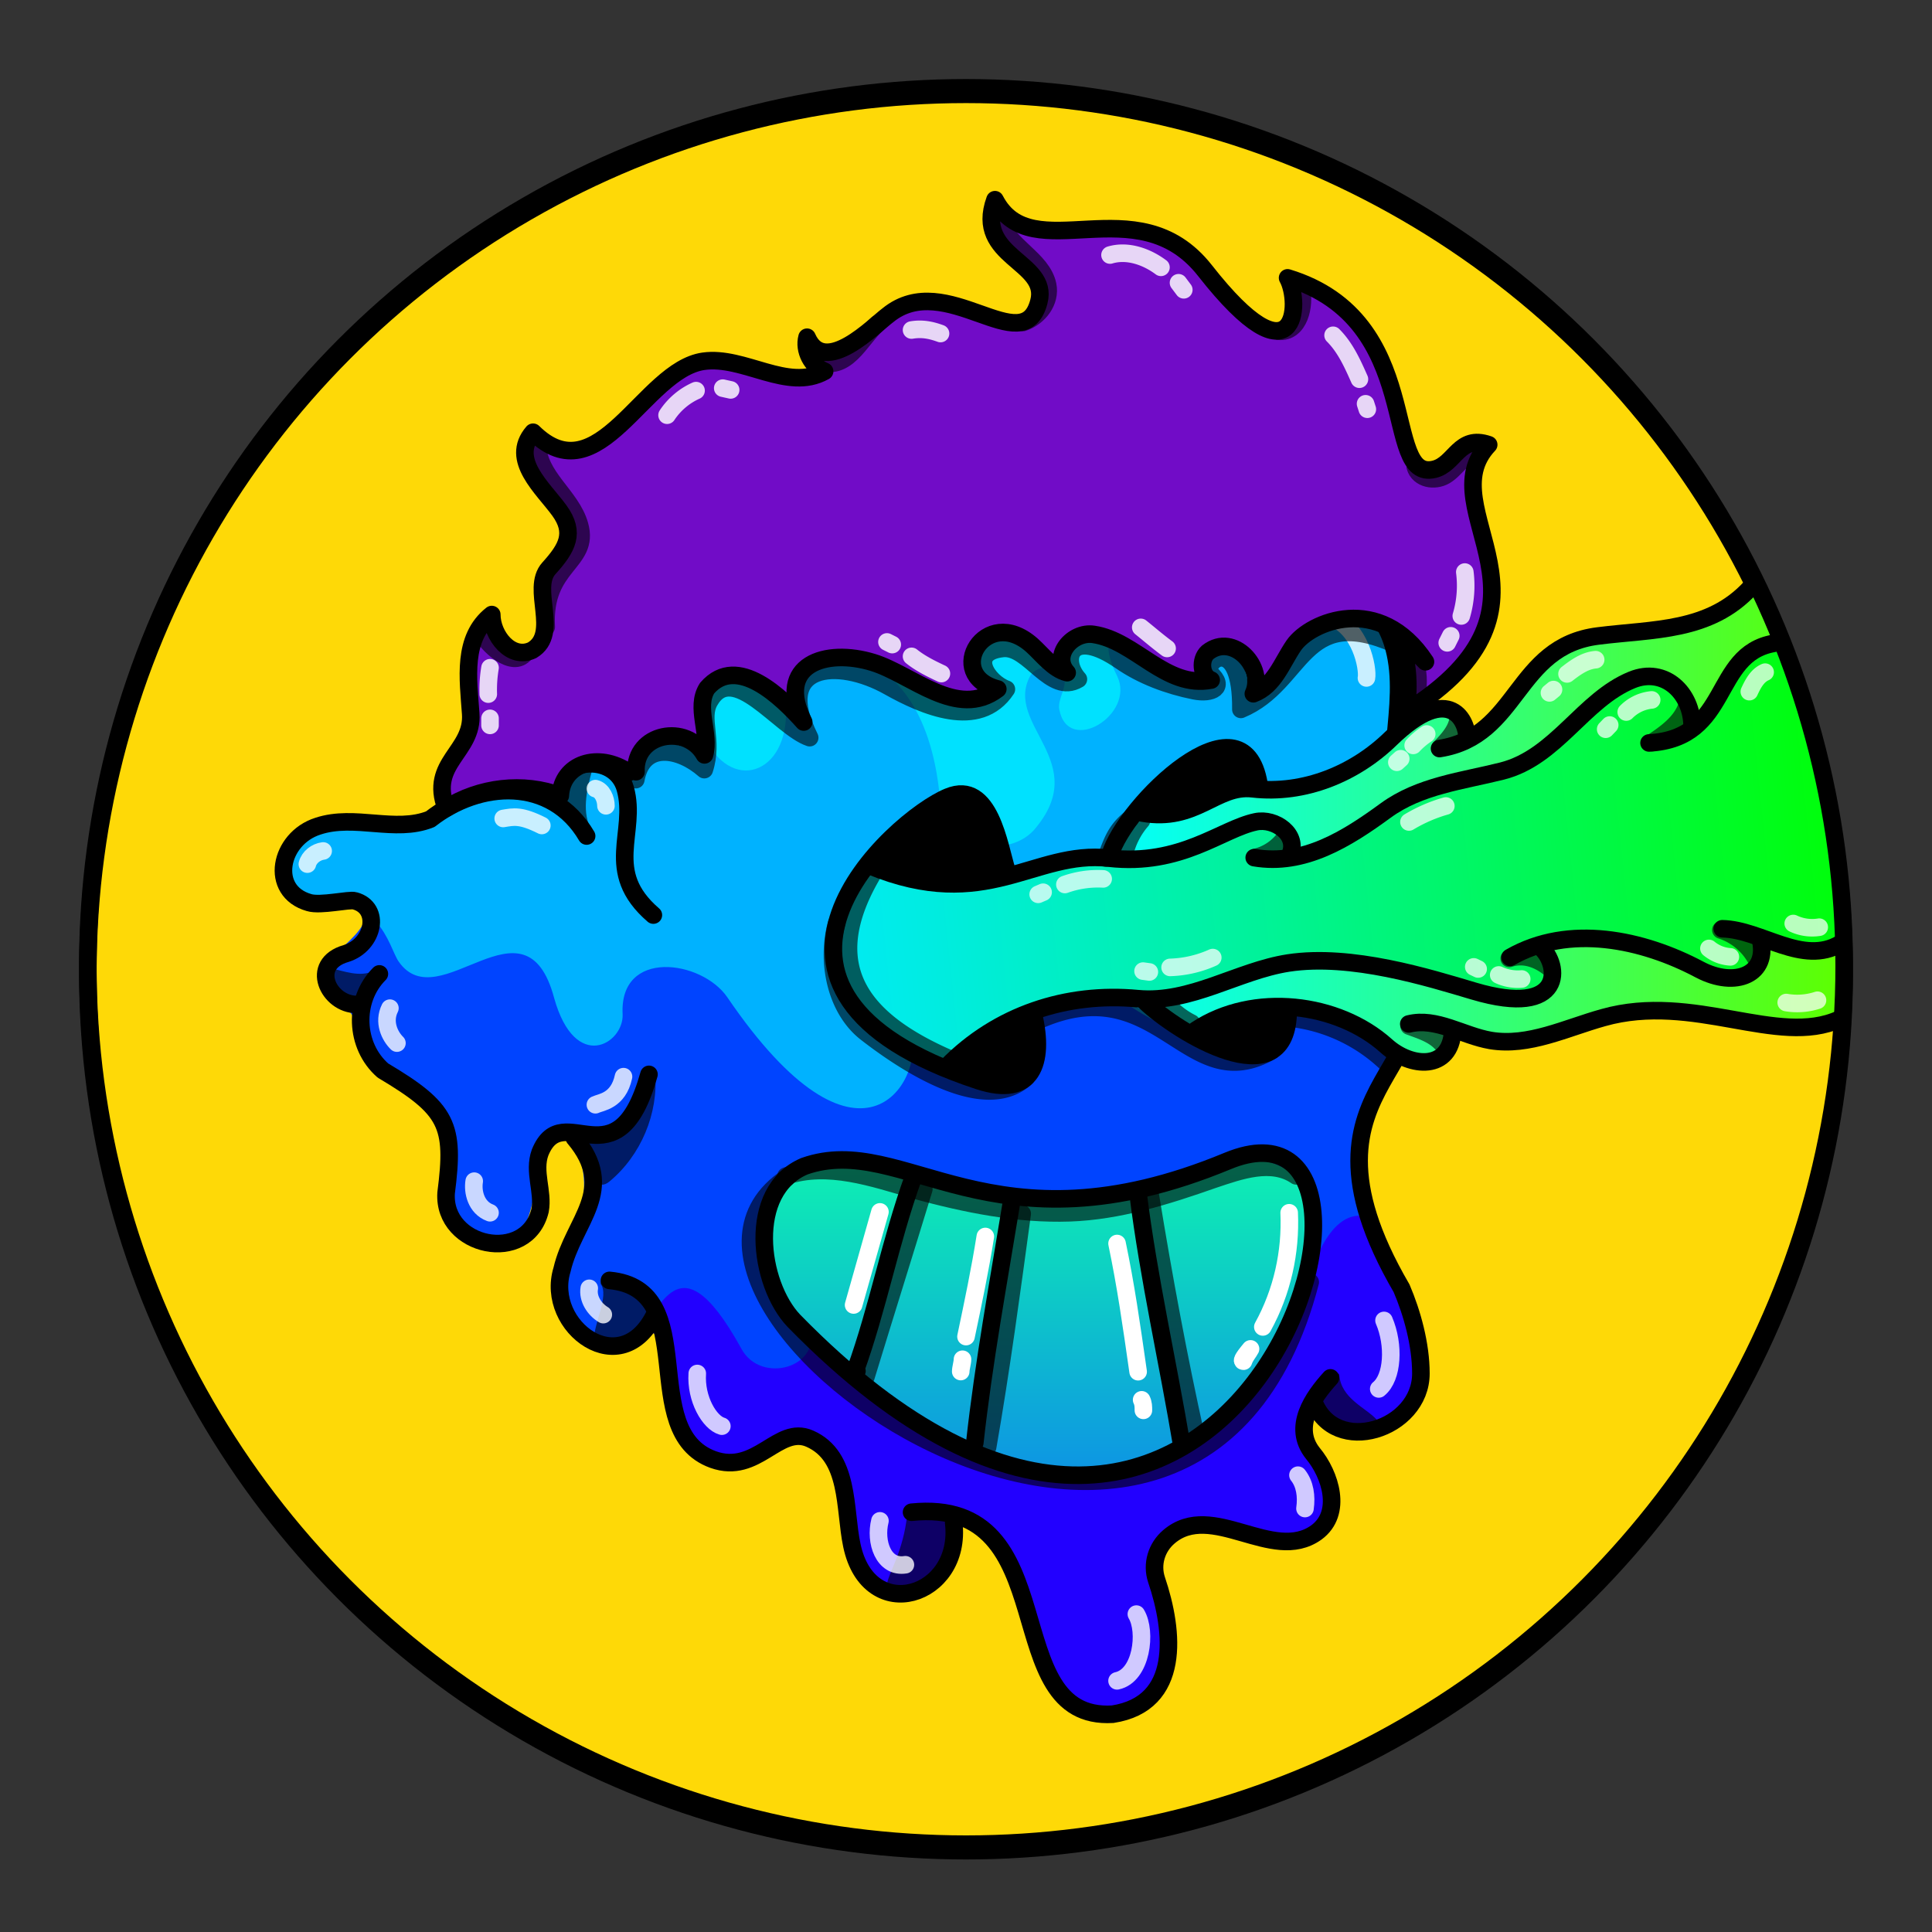 <svg version="1.1" id="Layer_1" xmlns="http://www.w3.org/2000/svg" x="0" y="0" viewBox="0 0 1100 1100" style="enable-background:new 0 0 1100 1100" xml:space="preserve" xmlns:xlink="http://www.w3.org/1999/xlink"><rect x="0" y="0" width="1100" height="1100" fill="#333333" stroke="none"/><style type="text/css">.st303{fill:#FED907;stroke:#000000;stroke-width:10;stroke-linecap:round;stroke-linejoin:round;stroke-miterlimit:10;}</style><circle class="st303" cx="550" cy="553.7" r="500"/><path d="M327 702.4c-23 52 11 74 36.5 56.6 38.5-10-14 99.9 89.9 62.9 18 1 28 22 29.8 40.3 6.5 63 54 46 59 8 15.5-34 45 49 47 59.9 11 73 69 42 71 17.9 3-54-3-60.1 2-68.3 18.5-31 71 13 90.8-15.5 14-19.7-31-63.5 8-55.4 94 19 19-101 14-120.4l-448 14z" style="fill:#20f"/><path d="M779 692.9c-15-51 21-118 41.5-126.2 18.5-8 17-33 7-50.2h-620c7 18-39 32-21 49.2 18 5 21 39.9 57 63.2 14 20 3 51 19 69.1 35.8 38 46-25 41-34.3 4-39 44-11 23 38.7-23 53 14 74 32.5 61.5 16-11 25-65 63 3.8 11 21 47 11 39-13.5-18.5-58 50.7-32 59-10 5 12.5-8 31 8 37.1 35 13 37-31 29.9-42.8-17-28 17-34 27.5-21.8 11 12-18 33 11 43.2 14 5 34-4 32-21.1-1-8-29-43 22-38 39 4 71 91 97 20.6C752 709 762 688 779 692.9z" style="fill:#04f"/><path d="M828 516.5c-76-76 7-145.5-67-184.7l-436 55.5c-9 19.6-34 35-37 52.2-43 48-155 7-119 70.4 48-3 52 29 58 37.6 23 33 72-41 88.5 20.7 12 43 39.7 26 39 9.3-2-37.5 45-31 59.6-9.7 75 110 112 49 105 20.2-9-39.9 23.5-39 29-29.8 6 9.6-7 22-3 32.5 9 25 53.5 18 35.5-25.4-11-27 39-10.1 53 .5 45.5 35 86 35 120-14.2 25-37 47-22 61.5-22.1 6.9.1 21.9-3.5 12.9-13z" style="fill:#00b2ff"/><path d="M761 331.7c-16-9 41-64-36-85.8-22-4-44 9-66.5 6.3-44-5-80-74-127-43.1-68 59.6-71 20-121 36.5-19.6 10.9-9 38-5 47.6 12 24-91-35-78 91.2-1 11 12.5 24 21 16.6 26-23 41-7 52 17.3 15 34 48.5 23 47-14.9-1-42 80.7-51 88 55.6 1.5 22 37 31 53 13.8 34-39-17-59.7-2-87.9 4-7 18-7 19.6 1.3 1 6-4 12-3 17.7 5 26.5 43.5 3 33-18.9-25-49.9 50-19.8 73-17.2C734.5 370 743 348 761 331.7z" style="fill:#00e1ff"/><style>.st40{fill:none;stroke:#000;stroke-width:10;stroke-linecap:round;stroke-linejoin:round;stroke-miterlimit:10}.st98{opacity:.6;enable-background:new}</style><g id="Outline"><path class="st98" d="M793 537c-1 .7-1 2-.5 3 5 10 11 35 25 30 8-2 21-13 18-22.4-.5-1-2-2-3-1.5-26 12-28-11-39-9.4v.3zm-34 274.5c6 5 26 8 25-3-6-7-20.6-12-21.5-26C750 772 744 803 759 811.5zm-219.3 52s1 .5 1 .8c9 13.5-3 36-18 40-34 6-9-6-6-44 .3-5.3 22.3 2.7 23 3.2zM342 731c5 7-4 22-4 33 8 13 29.6-5 33-14.9 2-12-17-21-28-20.2-1 .1-1 1.1-1 2.1zm31-120.2c2 23-8 47-26 61.9-13 10.9-17.5-30.6-8-27.9 6 4.2 28-18.8 34-34zm-157-59.9c-8 6-17 3-25 1-11 5 4 20 13.5 16 5-4 12-9 12-15.7-.5-.2-1.5-.2-.5-1.3zM337 473c-6-10-3-23 0-34 0-1 0-2-.6-2-9-9-23 11-19.8 20.7C318 463 338 475 337 472.8v.2z"/><path class="st98" d="M326 392c-2 29 24 45 7 44-7 2-14 1-15 11-1 11-24 0-24.5-1.3C285 433 317 404.5 326 392zm103-118c-9.9-4-16-16-18-25-4-6-9.9 1-11 6-7 54 29.5 28 29 19zm293 9c16 21 29.5 12 40 20.7 3 4 1 9.6-1 14-3 9-13 9-20 4.1-14.5-5.8-22-22.2-19-38.8z"/><path class="st40" d="M347 729c53.5 5 15 86 59 102 25 9 37-19.8 55-11.9 23 10.1 19.6 40 24 60.7 9.6 46 63 29.6 58-12.8"/><path class="st40" d="M519 861c89-9 47.5 119 114.5 115 39-6 35-47 25-76.5-3-9 0-18.5 7-24.5 24.5-21 59 15.5 84-2.5 15-11 8-33-2-45-12-15 0-32 10-43"/><path class="st40" d="M790 539c53 69.8-64 71 8 194.5 6 14 11 32 11 48.5 0 32-49 47.5-61 16"/><path class="st40" d="M721 287c2 51 64 31 74 88 6 34-11.5 71 7 103 10 18 27 31.5 34 51 8 19-4 47-27 42"/><path class="st40" d="M407 290.6c-16-8-12-29.9-2-41 17-15 40.5-10 61-6 29.8 1 49-29 75-38 50-17 81 55 133 44 23-5 48-11 69 1 25 14 33 55 10 75"/><path class="st40" d="M428 278c-16 26.5-51 17.5-76 28.5-20 10.5-28 33-23 55 10 47-43 51-39 88m25 4.5c1.5-23 35-26 41-5 7 25-13 47 16 72"/><path class="st40" d="M334 476c-20-34-61-31.5-89-9.6-20 8-43-3-64 4-22 7-28 37-5 43.5 6.5 2 23-2 26-1 15 4 11 25-5 30-21 6-10 29 6 29"/><path class="st40" d="M216 554.5c-15 15-14 41 2 55 37 22 41 31 36 69.7-2 31 46 41 53.5 10 2-10.8-4-22 0-33 13-32 44 20 62-44.5"/><path class="st40" d="M327 647.9c25 29.7-.5 47-7 75-10 32.5 34 65 53 25"/><path d="M729 262.5c9 4 16 13 18 22.5m-193-68c12.5 2 24.5 8 34 16m9 9 3 3m-163 10c-5.5-.9-12 .6-15.5 4M362 319.6c-9 2-14 10.7-16 19M339 449c4 1 6 6 6 9.8M308.5 470c-12-6-16-5-22-4M175 492c1-4 5-7 9-7.5m38 89.5c-4 8 0 16 4 19.9m44 78.6c-1 6 1 15 9 18m76-77.5c-3 14-13 14.5-16 16m4.5 119.5c-5-3-9-9-8-15M397 782c-1 14.5 7 28 14 30m90 53.9c-3 12 2 27 14.5 25M636 957c14-3 17-28 11-38m96-60.1c1-7 0-14-4-19m46-49.1c8-6.5 9-25 3-39M786 582c5-8 3-19-3-26m37-12c2-8.5-.6-18-7-24m-56-169c18 6 22 30 21 35" style="opacity:.788;fill:none;stroke:#fff;stroke-width:10;stroke-linecap:round;stroke-linejoin:round;stroke-miterlimit:10;enable-background:new"/></g><style>.st40,.st68{fill:none;stroke-width:10;stroke-linecap:round;stroke-linejoin:round;stroke-miterlimit:10;stroke:#000}.st68{opacity:.6;enable-background:new}</style><g id="Diamond_Grillz"><linearGradient id="SVGID_00000158020979588429643290000018342716222877648305_" gradientUnits="userSpaceOnUse" x1="591.196" y1="-432.994" x2="591.196" y2="-128.969" gradientTransform="translate(0 1066)"><stop offset="0" style="stop-color:#0dffaa"/><stop offset="1" style="stop-color:#0d62ff"/></linearGradient><path style="fill:url(#SVGID_00000158020979588429643290000018342716222877648305_)" d="M510.5 800.6c214 157 325-208 159-129-69 33-123-6-175-9-30.5-13-130.5 30.4 16 138z"/><path class="st68" d="M738 669.5c-14-9.6-32-3-47 2-27 9.5-54 18-82 19-29.6 1-59-5-88-12.9-24-7-49.7-16-73.5-8"/><path class="st68" d="M526 677c-11 36-22 71-33 107m89-93c-6 44-12 89-19.7 133M655 681c7.5 46 16 92 26 137"/><path d="M734 690.5c1 22.5-4 45-15 65m-7 12.5c-1 2-3 4-4 7-1 0-1-1 4-7zm-76-60c5 24 8 45 12 73m2 16c1 2 1 4 1 6m-90-99c-3 19-7 38-11 57m-2 12.9c0 2-1 5-1 7M501 690l-15 53" style="fill:none;stroke:#fff;stroke-width:10;stroke-linecap:round;stroke-linejoin:round;stroke-miterlimit:10"/><path class="st68" d="M448 670.5C341 742 680 984 746 730"/><path class="st40" d="M699 661c-135 56-184-17-241 3-33 14-26 67-6 88 253 259 369-141.5 247-91z"/><path class="st40" d="M519.9 670.6c-13 36-20 74-33 110 0-.5 1 0 1 0M576 684c-7.5 46-16 92-21 137.5m93-141.7c6 48 17 96 25 144"/></g><defs><linearGradient id="zj" x1="629.68" y1="468.83" x2="1049.01" y2="468.83" gradientUnits="userSpaceOnUse"><stop offset="0" stop-color="#0ff"/><stop offset="1" stop-color="#5eff00"/></linearGradient><linearGradient id="zj-2" x1="440.74" y1="521" x2="1065.73" y2="456.07" gradientUnits="userSpaceOnUse"><stop offset="0" stop-color="#00eaff"/><stop offset=".13" stop-color="#00ece3"/><stop offset=".42" stop-color="#00f29d"/><stop offset=".84" stop-color="#00fb2d"/><stop offset="1" stop-color="#0f0"/></linearGradient><style>.zj-3,.zj-4{fill:none;stroke-linecap:round;stroke-linejoin:round;stroke-width:10px;stroke-dasharray:0 0 0 0 0 0;stroke:#000}.zj-4{opacity:.6}</style></defs><path d="M544.8 451.6c-37.5 21.7-72.4 33.5-59.3 84.8 17.7 69.3 77.9 90.1 100.3 73.8 5.4-11.2-7.4-157.8-41-158.6Zm147.7-25.7c-56.4 15-73.8 88.4-44.6 134.3 14.2 22.3 43.4 40.2 70.5 39.1 29.4-2.8 22-178-25.9-173.4Z"/><path d="M677.4 588.8c92.3-52.5 121.6 53.6 152.2-.2 35 13.7 70.6-10 105.4-12.8 37.9-3 77.5 20.7 113.7 1 2.8-83.5-11.3-169.8-50.6-243.4-50.9 43.6-87.4-5.9-161.1 87-4.8-22.9-26.1-17.2-38-4-60.2 48.3-93.1 24.1-125 45-7.4 4.9-17.5 2.3-26.6 3.3-36.5 36.1-11.6 102.3 30 124.1Z" style="fill:url(#zj)"/><path d="M1012.5 365.3c-29-.1-26.1 36-48.7 44.7-21.4-62.9-68.4 13.9-99.8 25.6-61.2 9.9-101.2 49-128.4 51 4-41.7-56.9 5.8-97.4 2.6-61.8-4.9-63 27.1-142.8 3.8-36 42.7-22.1 97.5 41.8 114.5 48.9-50.2 94.6-30.3 144.7-43.2 110.5-41.5 149.7 18 190.8 2.5 12-4.5 13.2-19.4 5-28 48-25.8 121.1 51.8 125.8-3.9 13.9 4.5 30.9 8.1 44.9.8a426.7 426.7 0 0 0-35.9-170.4Z" style="fill:url(#zj-2)"/><path class="zj-3" d="M1009.9 366.3c-35.4 6.2-24.2 54.1-71 56.7"/><path class="zj-3" d="M963.4 413.6c0-18.9-15.6-34.1-34.2-26.5-27.8 11.3-43.1 44.1-74 51.9-22.7 5.7-46.9 8.3-66.3 22.5-21.9 16-46.5 31.6-74.8 26.8"/><path class="zj-3" d="M734.4 486.9c5.3-11.7-8.5-21.3-19.4-19-19.6 4.1-42.4 25.3-83.6 20.7-43-4.8-69.5 31.7-136 4.4m552.6 44.2c-21.6 13-45.2-8-67.4-8.4"/><path class="zj-3" d="M1002.1 533.9c5.6 21.1-14.2 28.9-34.5 18.1-32.2-17.1-74.2-26.2-107.8-6.9"/><path class="zj-3" d="M877.3 539.5c11 9.5 14.1 40.3-38.1 24.8-25.6-7.6-69.8-21.5-105.7-16-28.9 4.5-55.4 23.1-85.7 20.3-40.5-3.8-79.8 9.1-108.6 38.5m457.6-272.7c-23.3 25.5-55.5 23.7-86.9 27.7-47.5 5.9-44.9 57-90.3 64.1"/><path class="zj-3" d="M835.2 419.9c.3-7.4-8.4-33.2-43.4.7-20.2 19.7-49.1 31.9-78.6 28.5-20.9-2.4-32.1 19.2-62.8 13.8m396.9 117.4c-35.2 16-82.9-15.5-134.5-.9-21.2 5.9-42.4 16.6-64.1 13-15.8-2.7-31-13.3-46.6-9.4"/><path class="zj-3" d="M827.1 587c-1.2 22.6-23.7 21.2-37.8 8.5-27.5-24.7-75.5-30.8-108.4-9m-92.4-8.5c6.3 26.8-.6 47.5-31.4 37.3-156.5-51.6-48.3-148.8-17.2-161.6 23.9-9.9 29 28.5 33.4 42.1m58.7-8.9c8.4-28.5 75.9-94.6 84.8-40.5"/><path class="zj-3" d="M652.1 570.4c18.5 17.5 79.3 55 81.3 7.2"/><path class="zj-4" d="M476.4 525.5c-6.1 21.4-.8 48.7 16.6 62.4 20.8 16.2 67 47.6 91 25.8m7.2-32.7c69.1-30.7 84.4 45.5 132.8 17.3M643.6 466c-8.3 6.8-10.1 12.5-13.9 22.5m105.9 91.3a94.4 94.4 0 0 1 53.8 25.5m12.9-21.1c6.2 2.3 13.2 4.4 18 9.3m39-47.8c8.5-2.8 16.9.4 23.6 6m96.9-22.2a35 35 0 0 1 20.8 18m-40.2-145.4c-3.3 9.4-11.9 15.4-19.8 20.7m-110.3-13.9c-.8 6.8-5.7 12-10.2 16.8m-87.4 49.7a29.3 29.3 0 0 1-17.5 12.7"/><path d="M940.4 398.5a23.6 23.6 0 0 0-14.5 6.9m-9.4 7.4-2.3 2.4m90.8-32.5c-4.6 2-7 6.8-9 11.1m39.8 134.1a25.2 25.2 0 0 1-14.8-2.1m-35.8 19A21.1 21.1 0 0 1 973 540m-106.6 17.4a25.7 25.7 0 0 1-13.1-2.3m-11.7-3.4-2.5-1.2m-26.8-132.6a43.5 43.5 0 0 0-7.7 6.5m-7.1 7.6-2.2 2m113.2-58.4c-6.1.5-11.4 4.3-16.3 8.1m-7.7 8.9-2.3 1.9M628.1 500.4a55.8 55.8 0 0 0-21.8 3.2m-12.4 4.4-2.8 1.2m443.7 60.3a37.1 37.1 0 0 1-17.8 1.3" style="opacity:.72;stroke:#fff;fill:none;stroke-linecap:round;stroke-linejoin:round;stroke-width:10px;stroke-dasharray:0 0 0 0 0 0"/><path d="M690.5 545.2a63.9 63.9 0 0 1-24.3 5.6m-11.8 2.6-3.6-.5m172.4-94a86.7 86.7 0 0 0-21 9.1" style="opacity:.73;stroke:#fff;fill:none;stroke-linecap:round;stroke-linejoin:round;stroke-width:10px;stroke-dasharray:0 0 0 0 0 0"/><path class="zj-4" d="M497.6 496.3c-32.2 53.5-7.7 84.7 43.9 106.9m108.4-136a43.8 43.8 0 0 0-9.5 18.4m23.5 85.6a47 47 0 0 0 14.5 11.3"/><path d="M358 439.8c-17.5-12-38-5-39 13.3-21-8-46-5-65 7.1-10-26 15.6-32 14-53.9-1.4-19.8-5-43 12-56.4 0 12 11 26 23 20.3 16-9.6-1-35 9.5-46.6s15.2-20.2 6-32.9-28.5-29-15-44.6c37.5 37 62.9-35.5 97-40.4 23-3.3 48 17.5 69 5.7-7.5-3-12-12-10-19.4 10 23 38.5-7 46-12.5 33-27 77 27 86-7.8 6-23-37-25-25-58 21 40.5 80.9-9 119.6 40.4 52.1 66.4 55 18.5 47 4.1 79 24 53.1 116.3 83.5 109 12-2.9 14-19.9 31-14-35 37 51 90.9-47 152 2-16 1-29-4-43.8l15 15.4c-26-39.6-65.7-22.8-75-9.3-6.8 9.9-11 23-23 27.5 7-15-11.5-35-26-23.6-4.5 4-4 13.5 2 15.8-26 5-43.1-22.5-67-26-12-1.8-24 12-15 21.8-8-2-13.9-10.1-20-15.6-26.5-23.6-50.5 17-19.5 24.9-23 17.5-48.9-8.3-71-15.1-26.9-8.3-56 1-39.5 33.9-12.5-14-38-39-55-19.3-7 11 2 26-1.5 38-10-18-40-12.5-39 9.6" style="stroke-linecap:round;stroke-linejoin:round;stroke-width:10px;stroke:#000;fill:#710cc7"/><path d="M362 443.9c4-22 25-18 39-5.7 5.5-17-2.8-28.9 3-39 13.5-23.7 39.8 15 57 20.8-21-42 15.4-45.8 45-29.1 19.7 11.1 51.5 25 67 1.5-10.9-4-22-21.1-2-23.2 15-1.6 27 27 43 17.5-10-11-4.8-30.3 24-10.4 12.1 8.4 27 14 42 17 10 2 18-2 9-10-4-8 18-22 17.5 20.6 36-15 34-61 88-37M306 252.4c0 19 19.3 29.7 24 46.6 6.1 21.9-21 22-19 58m-37 2.9c3 7 18 21 25 12m166.5-166.5c16.5 7 24-12 34-21m83-.8c9-3 15.9-12 14-21.3-3.1-15-23-22-27-37M741 164.6c2 9-1 25-13 24m111.8 68.8c-7 2-11 9.9-17 13.4s-15 2-17-5m-.8 110.5c3 6 2.5 12 2 19" style="opacity:.6;fill:none;isolation:isolate;stroke-linecap:round;stroke-linejoin:round;stroke-width:10px;stroke:#000"/><path d="M834 325.7a60.7 60.7 0 0 1-2 25m-6 11.3-2 4m-65-175.1c7 7 11 16 15 25m3.5 14 1 3.1M632 145.2c10-3 21 1 29 7m10 8.8 3 4m-155 22.9c6-1 11 0 16.5 2m-155.7 46.5a38.8 38.8 0 0 1 16.5-14m15.2-1.4 4.5 1M279 380.2a75.7 75.7 0 0 0-1 15m1 13.8v4m240-39.3c5 4 11 7 17 9.8M508 367l-3-1.5m144.5-8.3c5 4 9.6 8 15 12" style="stroke:#fff;opacity:.83;fill:none;isolation:isolate;stroke-linecap:round;stroke-linejoin:round;stroke-width:10px"/><circle cx="550" cy="550" r="500" style="fill:none;stroke:#000;stroke-width:10;stroke-linecap:round;stroke-linejoin:round;stroke-miterlimit:10"/></svg>